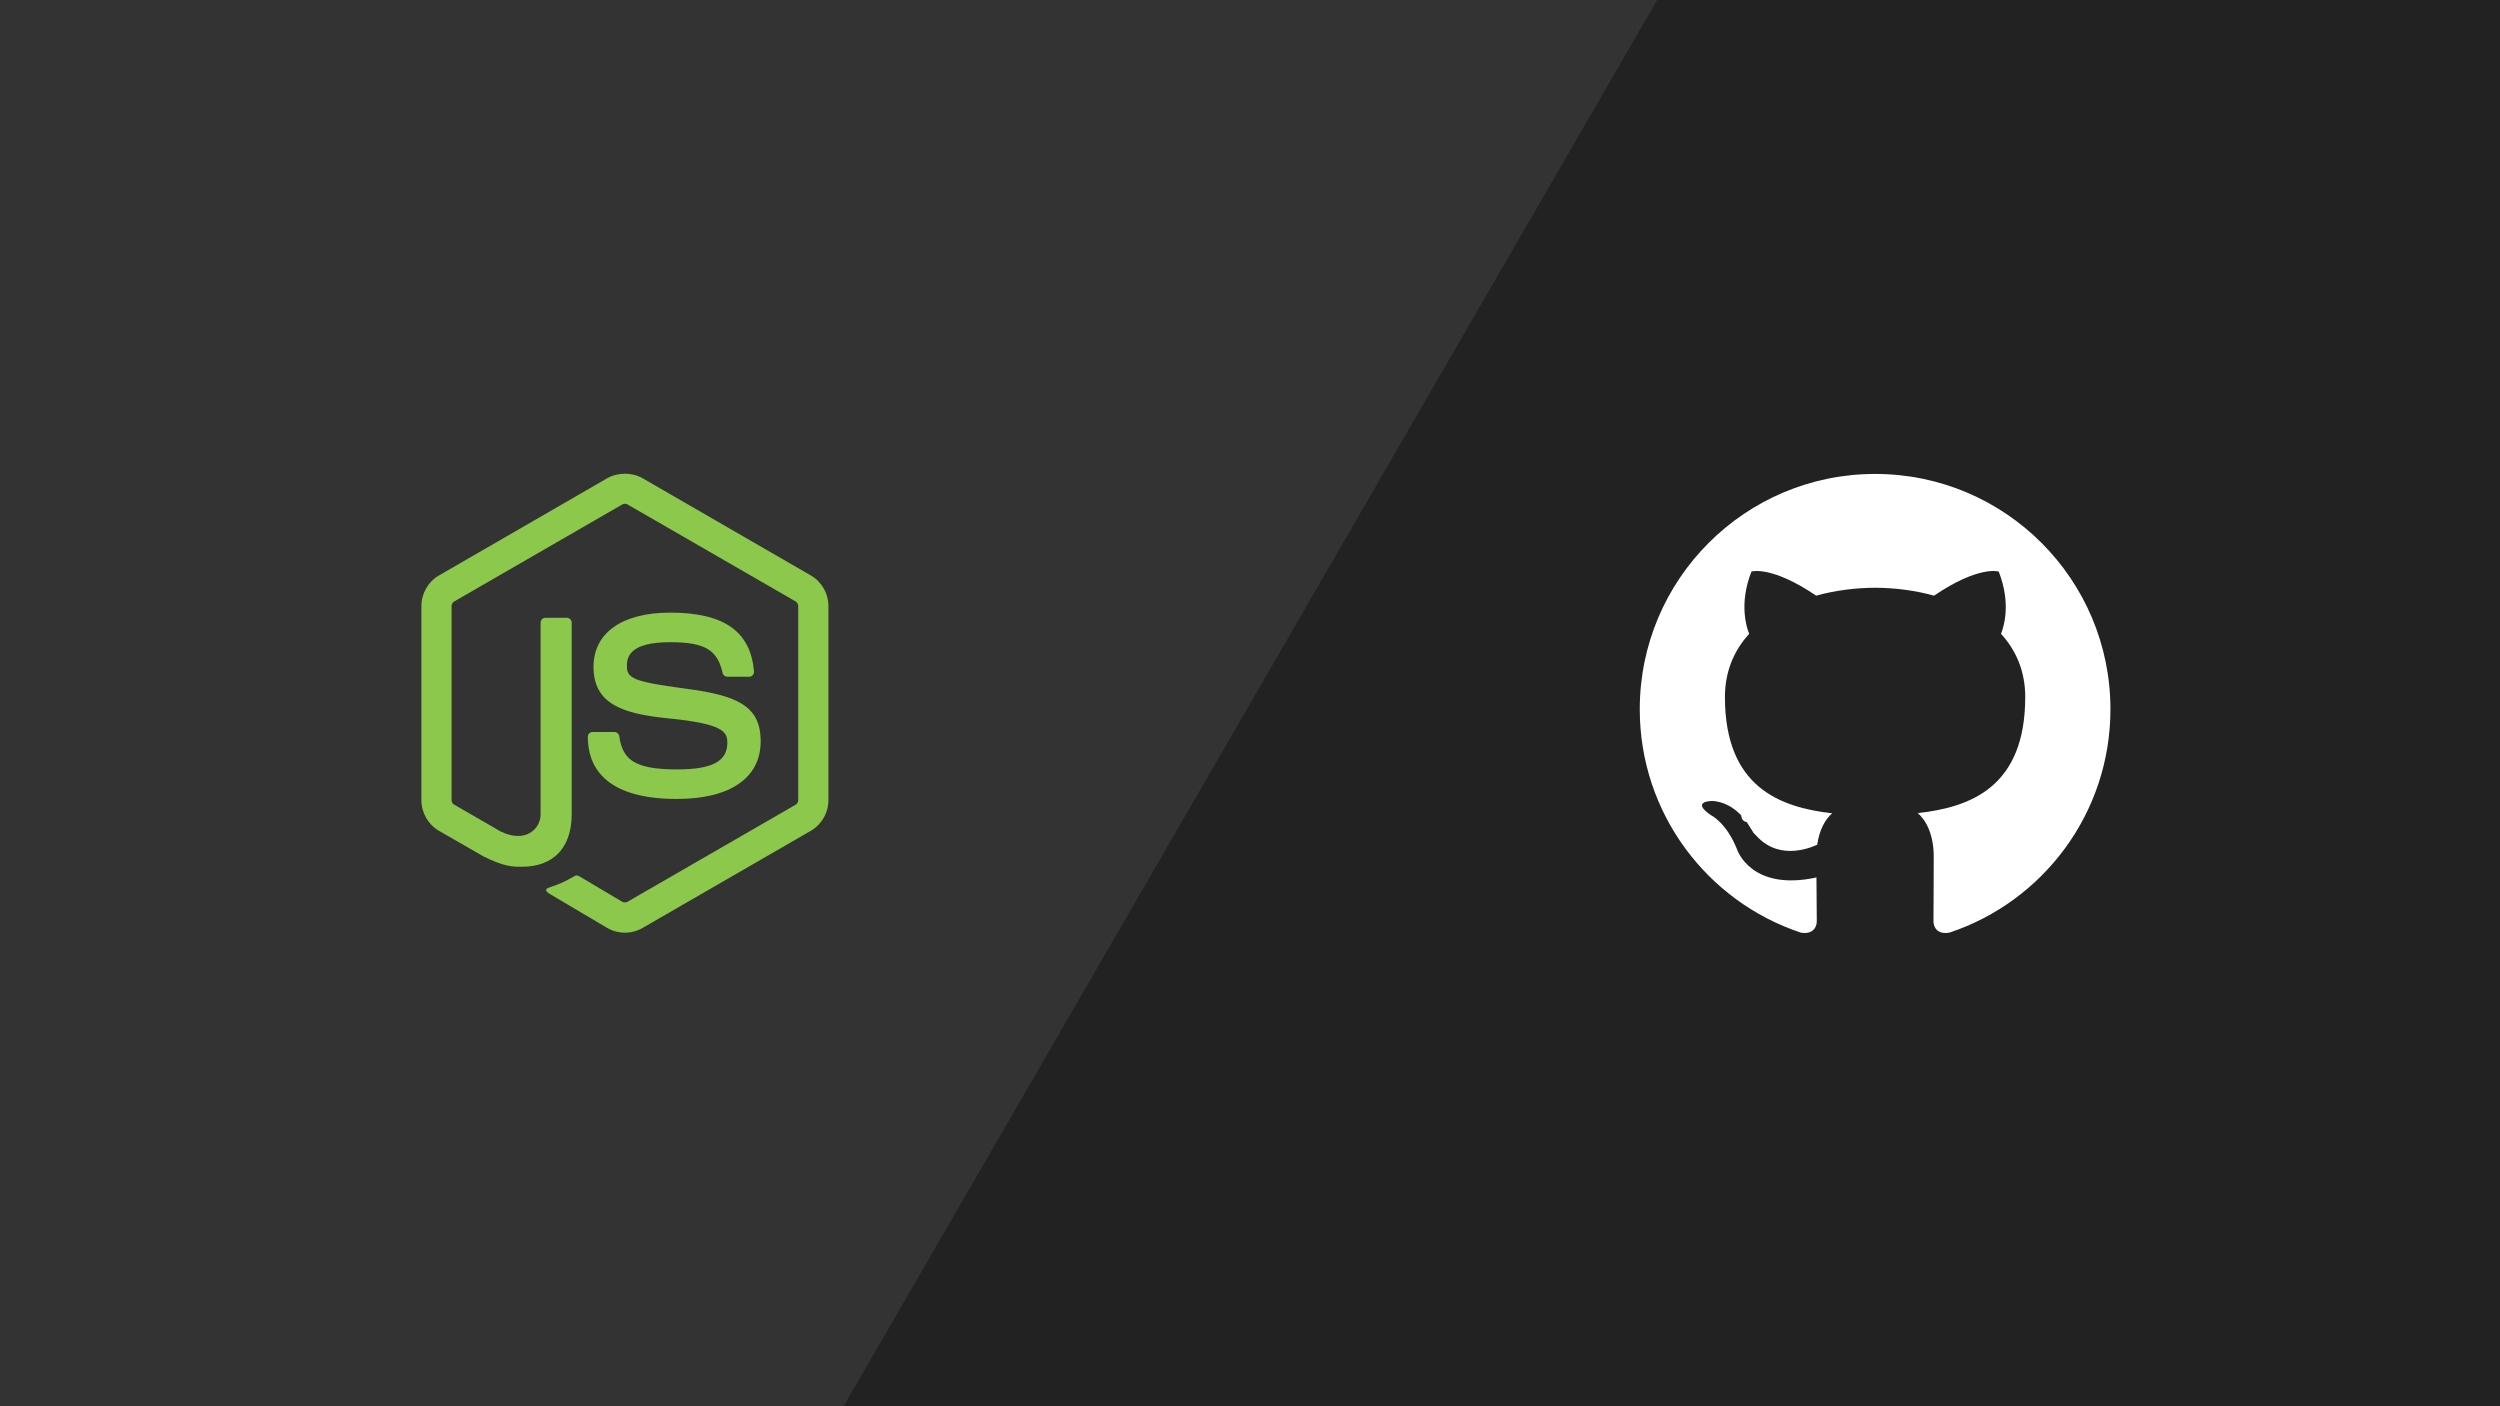 <?xml version="1.0" encoding="UTF-8" standalone="no"?>
<svg
   version="1.1"
   id="svg883"
   width="2560"
   height="1440"
   viewBox="0 0 2560 1440"
   sodipodi:docname="nodejs-github.svg"
   inkscape:version="1.2.2 (b0a8486, 2022-12-01)"
   xmlns:inkscape="http://www.inkscape.org/namespaces/inkscape"
   xmlns:sodipodi="http://sodipodi.sourceforge.net/DTD/sodipodi-0.dtd"
   xmlns="http://www.w3.org/2000/svg"
   xmlns:svg="http://www.w3.org/2000/svg"
   xmlns:rdf="http://www.w3.org/1999/02/22-rdf-syntax-ns#"
   xmlns:cc="http://creativecommons.org/ns#"
   xmlns:dc="http://purl.org/dc/elements/1.1/">
  <rect x="0" y="0" width="2560" height="1440" fill="#808080" stroke="none"/>
  <defs
     id="defs887" />
  <sodipodi:namedview
     pagecolor="#ffffff"
     bordercolor="#666666"
     borderopacity="1"
     objecttolerance="10"
     gridtolerance="10"
     guidetolerance="10"
     inkscape:pageopacity="0"
     inkscape:pageshadow="2"
     inkscape:window-width="1792"
     inkscape:window-height="1019"
     id="namedview885"
     showgrid="false"
     showguides="true"
     inkscape:guide-bbox="true"
     inkscape:zoom="229.80185"
     inkscape:cx="1677.0905"
     inkscape:cy="719.50467"
     inkscape:window-x="2167"
     inkscape:window-y="162"
     inkscape:window-maximized="0"
     inkscape:current-layer="g891"
     inkscape:document-rotation="0"
     inkscape:showpageshadow="2"
     inkscape:pagecheckerboard="0"
     inkscape:deskcolor="#d1d1d1">
    <sodipodi:guide
       position="-5085.7,719.997"
       orientation="0,-1"
       id="guide2524"
       inkscape:locked="false" />
    <sodipodi:guide
       position="640,3678.586"
       orientation="1,0"
       id="guide3207"
       inkscape:locked="false" />
    <sodipodi:guide
       position="1920,1222.926"
       orientation="1,0"
       id="guide3211"
       inkscape:locked="false" />
  </sodipodi:namedview>
  <g
     inkscape:groupmode="layer"
     inkscape:label="Image"
     id="g891">
    <rect
       style="fill:#222222;fill-opacity:1;stroke-width:31.446;stroke-linecap:round;stroke-linejoin:round"
       id="rect897"
       width="2844.987"
       height="1784.983"
       x="-1606.494"
       y="-3252.475"
       transform="matrix(-0.501,0.866,-0.848,-0.529,0,0)" />
    <rect
       style="fill:#333333;fill-opacity:1;stroke-width:31.446;stroke-linecap:round;stroke-linejoin:round"
       id="rect897-0"
       width="2844.987"
       height="1784.983"
       x="-1293.696"
       y="-1470.439"
       transform="matrix(-0.501,0.866,-0.848,-0.529,0,0)" />
    <g
       id="g2903"
       transform="matrix(4.311,0,0,-4.311,-640.298,1666.605)"
       style="fill:#8cc84b;fill-opacity:1">
      <g
         id="g2075"
         transform="translate(296.953,165.056)"
         style="fill:#8cc84b;fill-opacity:1">
        <path
           d="m 0,0 c -1.46,0 -2.912,0.381 -4.19,1.121 l -13.338,7.892 c -1.991,1.114 -1.019,1.509 -0.362,1.738 2.657,0.922 3.195,1.135 6.031,2.743 0.295,0.167 0.687,0.103 0.992,-0.076 L -0.62,7.335 c 0.371,-0.206 0.895,-0.206 1.237,0 l 39.95,23.058 c 0.372,0.212 0.61,0.64 0.61,1.081 v 46.104 c 0,0.451 -0.238,0.872 -0.62,1.101 L 0.624,101.717 c -0.369,0.216 -0.859,0.216 -1.231,0 L -40.53,78.672 c -0.388,-0.222 -0.634,-0.657 -0.634,-1.094 V 31.474 c 0,-0.441 0.246,-0.859 0.63,-1.068 l 10.944,-6.323 c 5.938,-2.969 9.574,0.528 9.574,4.041 v 45.519 c 0,0.644 0.517,1.151 1.161,1.151 h 5.065 c 0.634,0 1.158,-0.507 1.158,-1.151 V 28.124 c 0,-7.925 -4.316,-12.47 -11.829,-12.47 -2.309,0 -4.127,0 -9.202,2.501 l -10.476,6.031 c -2.588,1.496 -4.19,4.293 -4.19,7.288 v 46.104 c 0,2.995 1.602,5.792 4.19,7.281 l 39.949,23.085 c 2.528,1.429 5.888,1.429 8.396,0 L 44.153,84.859 c 2.587,-1.496 4.196,-4.286 4.196,-7.281 V 31.474 c 0,-2.995 -1.609,-5.782 -4.196,-7.288 L 4.206,1.121 C 2.929,0.381 1.48,0 0,0"
           style="fill:#8cc84b;fill-opacity:1;fill-rule:nonzero;stroke:none"
           id="path2077" />
      </g>
      <g
         id="g2079"
         transform="translate(309.293,196.818)"
         style="fill:#8cc84b;fill-opacity:1">
        <path
           d="m 0,0 c -17.482,0 -21.144,8.024 -21.144,14.755 0,0.64 0.514,1.151 1.154,1.151 h 5.165 c 0.577,0 1.058,-0.415 1.148,-0.978 0.78,-5.258 3.105,-7.912 13.677,-7.912 8.416,0 11.999,1.904 11.999,6.369 0,2.574 -1.016,4.485 -14.095,5.766 -10.931,1.081 -17.692,3.496 -17.692,12.24 0,8.061 6.794,12.868 18.186,12.868 12.798,0 19.131,-4.442 19.933,-13.972 0.03,-0.329 -0.086,-0.644 -0.305,-0.889 -0.219,-0.229 -0.524,-0.369 -0.846,-0.369 h -5.185 c -0.537,0 -1.012,0.382 -1.121,0.903 -1.244,5.533 -4.269,7.301 -12.476,7.301 -9.189,0 -10.257,-3.201 -10.257,-5.6 0,-2.906 1.26,-3.751 13.667,-5.393 C 14.085,24.617 19.917,22.319 19.917,13.69 19.917,4.986 12.659,0 0,0"
           style="fill:#8cc84b;fill-opacity:1;fill-rule:nonzero;stroke:none"
           id="path2081" />
      </g>
    </g>
    <g
       id="g1395"
       transform="matrix(2.993,0,0,2.993,1248.38,-1592.619)">
      <path
         d="m 224.432,694.266 c -44.463,0 -80.517,36.047 -80.517,80.516 0,35.575 23.071,65.756 55.063,76.403 4.024,0.745 5.501,-1.747 5.501,-3.874 0,-1.92 -0.075,-8.263 -0.109,-14.991 -22.4,4.871 -27.127,-9.5 -27.127,-9.5 -3.663,-9.307 -8.94,-11.781 -8.94,-11.781 -7.305,-4.997 0.551,-4.895 0.551,-4.895 8.085,0.567 12.343,8.297 12.343,8.297 7.181,12.309 18.836,8.751 23.431,6.693 0.723,-5.203 2.809,-8.757 5.112,-10.767 -17.884,-2.036 -36.684,-8.94 -36.684,-39.792 0,-8.791 3.145,-15.973 8.296,-21.612 -0.836,-2.029 -3.592,-10.217 0.78,-21.308 0,0 6.761,-2.164 22.148,8.253 6.423,-1.784 13.311,-2.679 20.153,-2.709 6.843,0.031 13.736,0.925 20.171,2.709 15.368,-10.417 22.12,-8.253 22.12,-8.253 4.383,11.091 1.625,19.279 0.789,21.308 5.163,5.639 8.287,12.821 8.287,21.612 0,30.925 -18.836,37.735 -36.765,39.728 2.888,2.499 5.461,7.399 5.461,14.911 0,10.772 -0.093,19.443 -0.093,22.096 0,2.143 1.449,4.653 5.531,3.863 31.975,-10.659 55.016,-40.829 55.016,-76.392 0,-44.469 -36.049,-80.516 -80.516,-80.516"
         style="fill:#ffffff;fill-opacity:1;fill-rule:evenodd;stroke:none;stroke-width:0.133"
         id="path1024" />
      <path
         d="m 174.411,804.895 c -0.177,0.401 -0.807,0.52 -1.38,0.245 -0.584,-0.263 -0.912,-0.808 -0.723,-1.209 0.173,-0.412 0.804,-0.525 1.387,-0.252 0.585,0.264 0.919,0.815 0.716,1.216 v 0"
         style="fill:#ffffff;fill-opacity:1;fill-rule:nonzero;stroke:none;stroke-width:0.133"
         id="path1026" />
      <path
         d="m 177.672,808.532 c -0.384,0.356 -1.135,0.191 -1.644,-0.372 -0.527,-0.561 -0.625,-1.312 -0.236,-1.673 0.396,-0.356 1.124,-0.189 1.652,0.372 0.527,0.568 0.629,1.313 0.228,1.673 v 0"
         style="fill:#ffffff;fill-opacity:1;fill-rule:nonzero;stroke:none;stroke-width:0.133"
         id="path1028" />
      <path
         d="m 180.847,813.169 c -0.493,0.343 -1.3,0.021 -1.799,-0.695 -0.493,-0.716 -0.493,-1.575 0.011,-1.919 0.5,-0.344 1.295,-0.035 1.8,0.676 0.492,0.727 0.492,1.587 -0.012,1.937 v 0"
         style="fill:#ffffff;fill-opacity:1;fill-rule:nonzero;stroke:none;stroke-width:0.133"
         id="path1030" />
      <path
         d="m 185.196,817.649 c -0.441,0.487 -1.381,0.356 -2.069,-0.308 -0.704,-0.649 -0.9,-1.571 -0.457,-2.057 0.447,-0.488 1.392,-0.351 2.085,0.308 0.699,0.648 0.912,1.576 0.441,2.057 v 0"
         style="fill:#ffffff;fill-opacity:1;fill-rule:nonzero;stroke:none;stroke-width:0.133"
         id="path1032" />
      <path
         d="m 191.196,820.251 c -0.195,0.631 -1.1,0.917 -2.012,0.649 -0.911,-0.276 -1.507,-1.015 -1.323,-1.652 0.189,-0.635 1.099,-0.933 2.017,-0.647 0.909,0.275 1.507,1.008 1.317,1.649 v 0"
         style="fill:#ffffff;fill-opacity:1;fill-rule:nonzero;stroke:none;stroke-width:0.133"
         id="path1034" />
      <path
         d="m 197.786,820.733 c 0.023,0.664 -0.751,1.215 -1.708,1.225 -0.963,0.023 -1.741,-0.515 -1.752,-1.168 0,-0.671 0.756,-1.216 1.719,-1.232 0.957,-0.019 1.741,0.515 1.741,1.175 v 0"
         style="fill:#ffffff;fill-opacity:1;fill-rule:nonzero;stroke:none;stroke-width:0.133"
         id="path1036" />
      <path
         d="m 203.918,819.689 c 0.115,0.648 -0.551,1.313 -1.501,1.489 -0.935,0.172 -1.8,-0.228 -1.919,-0.871 -0.116,-0.664 0.561,-1.329 1.495,-1.501 0.952,-0.165 1.804,0.224 1.925,0.883 v 0"
         style="fill:#ffffff;fill-opacity:1;fill-rule:nonzero;stroke:none;stroke-width:0.133"
         id="path1038" />
    </g>
  </g>
</svg>
